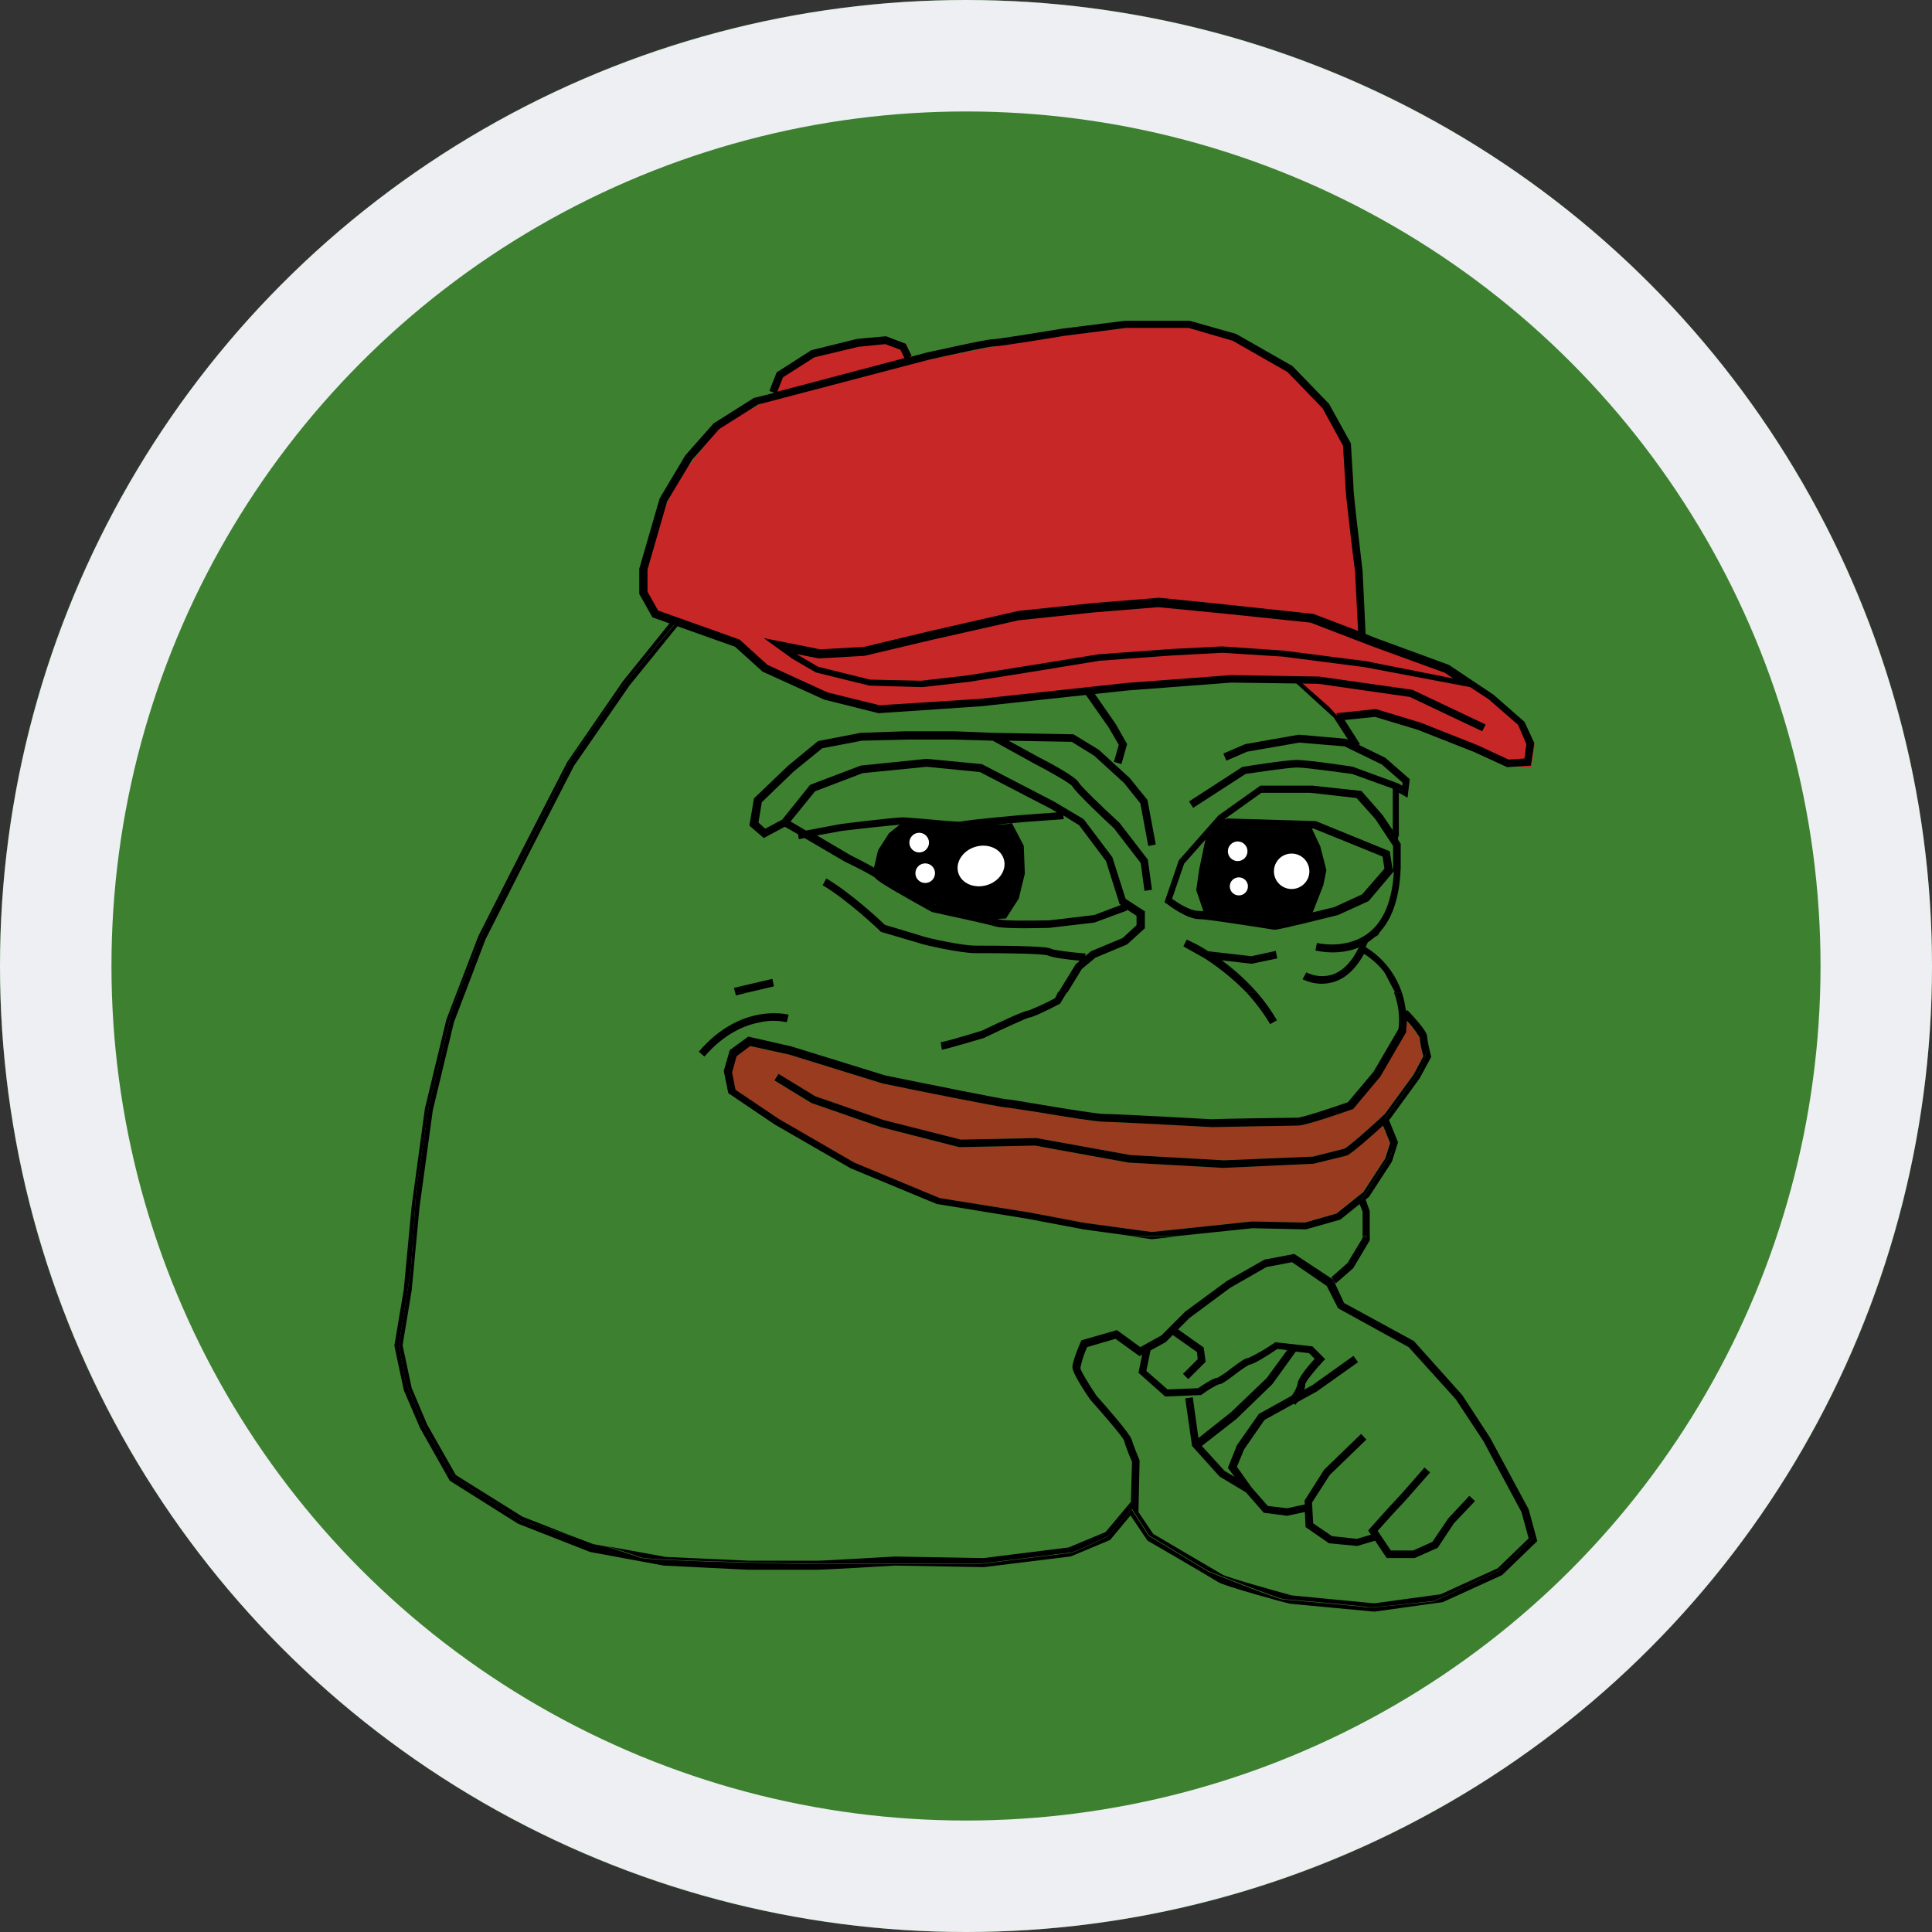 <svg width="26" height="26" viewBox="0 0 26 26" fill="none" xmlns="http://www.w3.org/2000/svg">
<rect x="0" y="0" width="26" height="26" fill="#333333" stroke="none"/>
<g clip-path="url(#clip0_2009_23895)">
<path d="M13 26C20.18 26 26 20.18 26 13C26 5.82 20.18 0 13 0C5.82 0 0 5.82 0 13C0 20.18 5.82 26 13 26Z" fill="#3D8130"/>
<path d="M17.951 17.235L17.946 17.23L17.951 17.235Z" fill="#3D8130"/>
<path d="M7.723 10.309L7.139 11.446L6.535 12.639L6.109 13.757L5.824 14.945L5.646 16.245L5.54 17.367L5.418 18.103L5.54 18.677L5.748 19.17L6.134 19.85L7.028 20.409L7.688 20.668C7.85 20.719 8.023 20.769 8.17 20.815L8.952 20.957L10.069 21.008H10.994C11.1 21.008 12.035 20.957 12.04 20.952L13.228 20.973L14.376 20.83L14.873 20.622L15.214 20.216L15.229 19.678C15.209 19.632 15.143 19.459 15.122 19.393C15.107 19.348 14.879 19.078 14.67 18.845L14.665 18.84C14.574 18.708 14.427 18.479 14.427 18.403C14.427 18.327 14.518 18.103 14.538 18.063L14.548 18.043L15.026 17.905L15.341 18.134L15.625 17.977L15.945 17.657L16.503 17.245L17.011 16.956L17.413 16.88L17.941 17.24L17.905 17.2L18.123 17.006L18.327 16.671V16.321L18.286 16.219L18.027 16.428L17.565 16.56H17.555L16.844 16.544L15.813 16.651L15.488 16.687L15.239 16.651L14.574 16.56L13.822 16.418L12.609 16.219H12.604L11.441 15.737L10.42 15.148L9.795 14.726L9.734 14.427L9.816 14.148L10.065 13.965L10.643 14.097L11.908 14.488C12.527 14.615 13.472 14.803 13.533 14.808C13.563 14.808 13.685 14.828 13.99 14.879C14.315 14.93 14.762 15.006 14.853 15.006C15.011 15.006 16.224 15.072 16.295 15.077C16.361 15.077 17.346 15.056 17.453 15.056C17.524 15.056 17.905 14.93 18.134 14.848L18.479 14.437L18.809 13.863C18.829 13.696 18.809 13.528 18.748 13.371C18.667 13.157 18.515 12.975 18.322 12.853C18.22 13.046 18.088 13.168 17.936 13.223C17.88 13.244 17.814 13.254 17.753 13.254C17.661 13.254 17.57 13.233 17.494 13.193L17.544 13.101C17.656 13.157 17.783 13.168 17.905 13.127C18.042 13.076 18.159 12.954 18.25 12.766C18.139 12.807 18.017 12.832 17.895 12.832C17.819 12.832 17.743 12.827 17.666 12.807L17.677 12.756L17.687 12.705C17.692 12.705 18.083 12.802 18.377 12.573C18.585 12.416 18.702 12.132 18.723 11.741L18.382 12.142L17.971 12.33C17.788 12.375 17.179 12.528 17.123 12.528C17.103 12.528 17.021 12.518 16.823 12.482C16.575 12.441 16.204 12.385 16.107 12.385C15.935 12.385 15.691 12.198 15.666 12.177L15.635 12.157L15.828 11.593L16.361 10.989L16.925 10.588H17.626L18.286 10.659L18.57 10.984L18.707 11.187V10.639L18.159 10.441C18.098 10.43 17.555 10.354 17.423 10.354C17.296 10.354 16.808 10.43 16.727 10.441L16.021 10.898L15.965 10.811L16.686 10.344H16.697C16.722 10.339 17.27 10.253 17.418 10.253C17.56 10.253 18.149 10.339 18.174 10.344L18.184 10.349L18.779 10.568L18.834 10.598L18.84 10.557L18.56 10.314L18.057 10.07L17.448 10.019L16.747 10.141L16.468 10.263L16.427 10.166L16.722 10.039L17.443 9.912L18.083 9.968L18.108 9.983L17.915 9.684L17.372 9.207L17.377 9.201L15.264 9.262C15.264 9.262 14.99 9.298 14.675 9.339L14.975 9.77L15.127 10.039L15.051 10.309L14.95 10.278L15.016 10.05L14.884 9.821L14.564 9.359L14.584 9.344C14.188 9.394 13.766 9.445 13.741 9.445C13.695 9.445 11.999 9.572 11.928 9.572C11.786 9.562 11.644 9.547 11.507 9.516C11.481 9.501 10.349 9.09 10.308 9.064C10.268 9.039 9.871 8.658 9.871 8.658L9.1 8.419L8.424 9.252L7.723 10.309ZM15.965 12.639C16.067 12.685 16.158 12.741 16.255 12.797L16.834 12.863L17.164 12.792L17.184 12.893L16.839 12.964L16.438 12.919C16.61 13.046 16.768 13.188 16.91 13.35C17.011 13.467 17.103 13.594 17.179 13.726L17.087 13.777C16.996 13.624 16.89 13.477 16.762 13.35C16.595 13.178 16.407 13.02 16.204 12.893L15.909 12.726L15.965 12.639ZM10.161 10.74L10.623 10.298L11.024 9.968L11.598 9.857L12.202 9.836H12.847L13.38 9.857L14.462 9.877L14.802 10.085L15.219 10.466L15.457 10.76L15.569 11.36L15.468 11.38L15.361 10.806L15.143 10.532L14.741 10.166L14.437 9.978L13.589 9.963L13.959 10.166C14.157 10.268 14.498 10.451 14.533 10.527C14.559 10.568 14.828 10.832 15.077 11.065L15.082 11.07L15.463 11.563L15.518 11.969L15.417 11.984L15.366 11.608L15.005 11.141C14.879 11.024 14.482 10.649 14.447 10.578C14.416 10.537 14.152 10.385 13.919 10.263L13.375 9.963L12.852 9.948H12.213L11.613 9.963L11.08 10.065L10.699 10.374L10.268 10.791L10.222 11.065L10.313 11.146L10.542 11.024L10.918 10.557L11.598 10.298L12.482 10.207L13.228 10.278L14.198 10.781L14.599 11.019L14.985 11.532L15.163 12.091L15.422 12.258V12.487L15.183 12.705L14.757 12.883L14.574 13.035L14.381 13.35L14.284 13.508L14.274 13.513C14.147 13.579 13.924 13.696 13.863 13.696C13.817 13.706 13.533 13.833 13.279 13.96L13.254 13.965C13.233 13.97 12.786 14.107 12.675 14.127L12.659 14.026C12.756 14.01 13.177 13.883 13.218 13.868C13.472 13.746 13.787 13.599 13.843 13.599C13.964 13.553 14.081 13.498 14.198 13.431L14.244 13.355L14.477 12.975L14.533 12.929C14.371 12.914 14.157 12.888 14.102 12.858C14.076 12.848 13.924 12.827 13.127 12.827C12.928 12.827 12.461 12.721 12.395 12.7C12.345 12.685 11.867 12.543 11.862 12.543L11.852 12.538L11.842 12.528C11.837 12.523 11.395 12.101 11.07 11.913L11.121 11.822C11.435 12.005 11.837 12.38 11.908 12.446C11.984 12.467 12.38 12.589 12.431 12.604C12.487 12.624 12.944 12.726 13.127 12.726C14.086 12.726 14.127 12.751 14.152 12.771C14.188 12.792 14.416 12.817 14.609 12.832L14.604 12.868L14.681 12.802L15.107 12.624L15.295 12.451V12.325L15.163 12.238L15.168 12.253L14.726 12.416L14.117 12.487C14.086 12.487 13.954 12.492 13.807 12.492C13.634 12.492 13.447 12.487 13.391 12.467C13.309 12.441 12.796 12.33 12.543 12.274H12.537L12.532 12.269C12.213 12.096 11.816 11.878 11.786 11.822C11.761 11.791 11.562 11.69 11.395 11.608H11.39L10.826 11.278L10.75 11.294L10.74 11.228L10.562 11.126L10.288 11.273L10.095 11.106L10.161 10.74ZM10.395 13.173L10.42 13.274L10.075 13.355L9.902 13.396L9.892 13.355L9.877 13.294L10.395 13.173ZM10.613 13.655L10.588 13.757C10.471 13.731 10.349 13.736 10.232 13.757C10.039 13.792 9.755 13.904 9.48 14.219L9.404 14.153C9.968 13.492 10.588 13.645 10.613 13.655Z" fill="#3D8130"/>
<path d="M11.309 11.086C11.339 11.081 12.06 10.994 12.152 10.994C12.187 10.994 12.289 11.004 12.421 11.014C12.598 11.03 12.898 11.055 12.944 11.05C13.015 11.03 13.726 10.969 13.807 10.959L14.229 10.928L14.142 10.877L13.193 10.385L12.477 10.314L11.613 10.4L10.973 10.644L10.648 11.05L10.857 11.172L11.309 11.086Z" fill="#3D8130"/>
<path d="M13.813 11.065C13.498 11.096 13.015 11.141 12.965 11.152C12.919 11.162 12.756 11.152 12.411 11.121C12.294 11.111 12.183 11.101 12.152 11.101C12.081 11.101 11.533 11.167 11.324 11.187L10.989 11.248L11.446 11.517C11.588 11.583 11.832 11.705 11.873 11.766C11.914 11.806 12.259 12.005 12.579 12.177C12.66 12.193 13.33 12.34 13.432 12.375C13.503 12.401 13.894 12.396 14.123 12.39L14.722 12.319L15.082 12.182L15.062 12.172L14.879 11.593L14.519 11.111L14.305 10.984L14.31 11.035L13.813 11.065Z" fill="#3D8130"/>
<path d="M18.505 11.025L18.251 10.74L17.631 10.669H16.971L16.438 11.05L15.93 11.624L15.768 12.096C15.849 12.157 16.011 12.259 16.118 12.259C16.225 12.259 16.57 12.315 16.849 12.36C16.981 12.38 17.113 12.401 17.134 12.401C17.179 12.396 17.657 12.279 17.951 12.208L18.327 12.035L18.627 11.69L18.601 11.527L17.677 11.152L16.494 11.116L16.499 11.014L17.702 11.05L18.698 11.456L18.738 11.715C18.738 11.7 18.738 11.685 18.738 11.67V11.385L18.505 11.025Z" fill="#3D8130"/>
<path d="M17.398 16.981L17.052 17.047L16.565 17.326L16.016 17.733L15.864 17.885L16.209 18.129L16.235 18.322L16.001 18.555L15.93 18.484L16.128 18.286L16.118 18.19L15.793 17.961L15.697 18.058L15.493 18.169L15.438 18.444L15.722 18.692L16.133 18.677C16.209 18.621 16.336 18.54 16.397 18.535C16.458 18.5 16.519 18.459 16.575 18.413C16.712 18.307 16.768 18.271 16.809 18.271C16.93 18.21 17.047 18.144 17.159 18.068L17.174 18.058L17.672 18.114L17.845 18.286L17.809 18.322C17.702 18.439 17.581 18.591 17.575 18.627C17.575 18.652 17.57 18.677 17.56 18.698L17.677 18.632L18.225 18.241L18.286 18.327L17.728 18.723L17.469 18.865C17.459 18.88 17.448 18.896 17.443 18.901L17.423 18.886L17.027 19.104L16.753 19.5L16.656 19.733L16.854 20.013L17.073 20.262L17.332 20.292L17.57 20.241L17.565 20.191L17.829 19.774L18.327 19.292L18.398 19.368L17.905 19.845L17.667 20.216L17.682 20.495L17.936 20.668L18.271 20.703L18.459 20.648L18.423 20.592L18.449 20.561C18.459 20.546 18.733 20.236 18.789 20.186C18.83 20.145 19.063 19.876 19.18 19.744L19.256 19.81C19.241 19.825 18.916 20.206 18.86 20.257C18.82 20.297 18.622 20.516 18.55 20.597L18.728 20.861H19.028L19.287 20.744L19.5 20.429L19.784 20.125L19.86 20.196L19.576 20.495L19.358 20.825L19.048 20.962H18.672L18.515 20.729L18.276 20.8L17.895 20.764L17.581 20.546L17.57 20.343L17.332 20.394L17.017 20.353L16.778 20.079L16.423 19.866L16.052 19.454L15.96 18.814L16.062 18.799L16.138 19.348L16.58 18.997L17.057 18.54L17.332 18.164L17.2 18.149C17.052 18.246 16.88 18.352 16.819 18.363C16.758 18.398 16.697 18.439 16.641 18.484C16.499 18.591 16.443 18.627 16.407 18.627C16.331 18.662 16.255 18.708 16.189 18.759L16.174 18.769L15.691 18.789L15.331 18.469L15.382 18.225L15.346 18.246L15.021 18.012L14.64 18.124C14.6 18.215 14.569 18.307 14.549 18.403C14.554 18.444 14.666 18.632 14.767 18.779C14.904 18.931 15.219 19.292 15.239 19.368C15.255 19.424 15.321 19.586 15.346 19.647L15.351 19.657L15.336 20.348L15.534 20.642C15.636 20.703 16.382 21.14 16.468 21.191C16.529 21.227 17.068 21.379 17.398 21.47L18.51 21.577L19.404 21.455L20.17 21.105L20.587 20.703L20.49 20.348L19.977 19.393L19.607 18.83L18.962 18.129L18.012 17.606L17.87 17.301L17.398 16.981Z" fill="#3D8130"/>
<path d="M18.205 14.925L18.19 14.93C18.088 14.965 17.57 15.148 17.459 15.148C17.352 15.148 16.311 15.163 16.301 15.168C16.286 15.168 15.016 15.097 14.859 15.097C14.757 15.097 14.346 15.031 13.98 14.97C13.777 14.935 13.569 14.904 13.539 14.904C13.467 14.904 12.152 14.635 11.888 14.584H11.883L10.619 14.193L10.09 14.077L9.908 14.214L9.847 14.432L9.892 14.666L10.481 15.062L11.492 15.646L12.64 16.123L13.843 16.316L14.595 16.458L15.494 16.58L16.844 16.438H16.849L17.555 16.453L17.982 16.331L18.342 16.042L18.637 15.59L18.703 15.382L18.606 15.148C18.18 15.534 18.134 15.549 18.109 15.554L17.672 15.661L16.458 15.717H16.453L15.184 15.646L13.924 15.417L12.909 15.438H12.904L11.848 15.168L10.913 14.843L10.415 14.539L10.471 14.452L10.964 14.752L11.883 15.072L12.924 15.336L13.94 15.316H13.945L15.204 15.544L16.463 15.615L17.667 15.565L18.088 15.458C18.114 15.448 18.256 15.336 18.556 15.062C18.596 15.026 18.622 15.001 18.632 14.991L19.018 14.463L19.15 14.214C19.13 14.127 19.109 14.046 19.099 13.96C19.048 13.879 18.992 13.807 18.926 13.736C18.926 13.782 18.926 13.828 18.916 13.873V13.884L18.566 14.488L18.205 14.925Z" fill="#983B1F"/>
<path d="M20.572 20.312L20.053 19.348L19.678 18.774L19.028 18.048L18.088 17.535L17.951 17.24L17.926 17.256C17.926 17.256 18.012 17.57 18.073 17.601C18.134 17.631 18.947 18.048 18.987 18.068C19.028 18.088 19.734 18.931 19.734 18.931L20.302 19.922L20.643 20.683C20.643 20.683 20.206 21.13 20.18 21.135C20.155 21.14 19.312 21.552 19.287 21.552C19.261 21.552 18.444 21.643 18.398 21.633C18.352 21.618 17.347 21.531 17.271 21.526C17.189 21.521 16.26 21.15 16.26 21.15L15.458 20.668L15.229 20.312L14.909 20.673C14.909 20.673 14.457 20.902 14.396 20.902C14.335 20.902 13.229 21.049 13.142 21.049H10.913C10.913 21.049 8.709 21.008 8.613 20.962C8.582 20.947 8.404 20.891 8.171 20.815L7.983 20.78L7.688 20.668C7.328 20.556 7.003 20.46 7.003 20.46L6.094 19.871C6.094 19.871 5.713 19.21 5.698 19.175C5.682 19.14 5.449 18.586 5.449 18.561C5.449 18.535 5.368 18.093 5.368 18.093L5.53 17.083L5.601 16.021L5.774 14.864C5.774 14.864 6.063 13.701 6.068 13.65C6.073 13.594 6.541 12.447 6.541 12.447L7.033 11.558L7.683 10.217L8.399 9.207L9.095 8.379L9.141 8.394L9.059 8.328L8.384 9.166L7.632 10.258L7.043 11.405L6.439 12.594L6.007 13.721L5.718 14.919L5.54 16.23L5.434 17.352L5.307 18.109L5.434 18.708L5.652 19.216L6.053 19.927L6.972 20.506L7.942 20.886L8.932 21.069L10.065 21.125H10.989C11.096 21.125 11.984 21.074 12.04 21.069L13.234 21.09H13.239L14.402 20.947H14.407L14.94 20.724L15.214 20.394L15.443 20.734L15.453 20.739C15.463 20.744 16.311 21.237 16.397 21.293C16.489 21.348 17.266 21.562 17.357 21.582L18.494 21.689L19.409 21.562H19.414L20.206 21.201L20.216 21.196L20.688 20.739L20.572 20.312Z" fill="black"/>
<path d="M8.399 9.207L7.683 10.217L7.033 11.558L6.54 12.447C6.54 12.447 6.073 13.594 6.068 13.65C6.063 13.706 5.773 14.864 5.773 14.864L5.601 16.021L5.53 17.083L5.367 18.093C5.367 18.093 5.448 18.535 5.448 18.561C5.448 18.586 5.682 19.14 5.697 19.175C5.713 19.21 6.093 19.871 6.093 19.871L7.002 20.46C7.002 20.46 7.327 20.556 7.688 20.668L7.028 20.409L6.134 19.85L5.748 19.17L5.54 18.677L5.418 18.104L5.54 17.367L5.646 16.245L5.824 14.945L6.109 13.757L6.535 12.639L7.139 11.446L7.723 10.309L8.47 9.227L9.145 8.394L9.1 8.379L8.399 9.207Z" fill="black"/>
<path d="M17.418 16.875L17.017 16.951L16.509 17.24L15.95 17.651L15.63 17.971L15.346 18.129L15.031 17.9L14.554 18.037L14.544 18.058C14.523 18.103 14.432 18.322 14.432 18.398C14.432 18.474 14.584 18.708 14.671 18.835L14.676 18.84C14.884 19.073 15.113 19.343 15.128 19.388C15.143 19.454 15.214 19.627 15.234 19.673L15.219 20.211L14.879 20.617L14.381 20.825L13.234 20.968L12.045 20.947C12.035 20.947 11.101 21.003 10.999 21.003H10.075L8.958 20.952L8.176 20.81C8.404 20.881 8.587 20.942 8.618 20.957C8.709 21.003 10.918 21.044 10.918 21.044H13.147C13.234 21.044 14.346 20.896 14.402 20.896C14.463 20.896 14.915 20.668 14.915 20.668L15.234 20.307L15.463 20.663L16.265 21.145C16.265 21.145 17.195 21.511 17.276 21.521C17.357 21.526 18.357 21.612 18.403 21.628C18.449 21.643 19.266 21.546 19.292 21.546C19.317 21.546 20.16 21.14 20.186 21.13C20.211 21.125 20.648 20.678 20.648 20.678L20.307 19.916L19.739 18.926C19.739 18.926 19.033 18.083 18.992 18.063C18.952 18.043 18.139 17.626 18.078 17.596C18.017 17.565 17.931 17.25 17.931 17.25L17.956 17.235V17.23L17.418 16.875ZM18.007 17.606L18.957 18.129L19.591 18.83L19.962 19.393L20.475 20.348L20.572 20.703L20.155 21.105L19.388 21.455L18.494 21.577L17.382 21.47C17.052 21.379 16.514 21.227 16.453 21.191C16.367 21.14 15.62 20.703 15.519 20.642L15.321 20.348L15.336 19.657V19.652C15.31 19.591 15.245 19.429 15.229 19.373C15.209 19.297 14.894 18.936 14.757 18.784C14.655 18.631 14.539 18.444 14.539 18.408C14.559 18.312 14.589 18.22 14.63 18.129L15.011 18.017L15.336 18.251L15.371 18.23L15.321 18.474L15.681 18.794L16.164 18.774L16.179 18.764C16.245 18.713 16.321 18.667 16.397 18.631C16.438 18.631 16.489 18.596 16.631 18.489C16.687 18.444 16.748 18.403 16.809 18.367C16.869 18.362 17.047 18.251 17.189 18.154L17.322 18.169L17.047 18.545L16.57 19.002L16.128 19.353L16.052 18.804L15.95 18.819L16.042 19.459L16.413 19.871L16.768 20.084L17.007 20.358L17.322 20.399L17.56 20.348L17.57 20.551L17.885 20.769L18.266 20.805L18.505 20.734L18.662 20.968H19.038L19.348 20.83L19.566 20.5L19.85 20.201L19.774 20.13L19.49 20.434L19.277 20.749L19.018 20.866H18.718L18.54 20.602C18.611 20.521 18.809 20.302 18.85 20.262C18.906 20.206 19.231 19.83 19.246 19.815L19.17 19.749C19.053 19.886 18.82 20.15 18.779 20.191C18.723 20.246 18.449 20.556 18.439 20.566L18.413 20.597L18.449 20.653L18.261 20.709L17.926 20.673L17.672 20.5L17.657 20.221L17.895 19.85L18.388 19.373L18.317 19.297L17.819 19.779L17.555 20.196L17.56 20.246L17.322 20.297L17.062 20.267L16.844 20.018L16.646 19.739L16.743 19.505L17.017 19.109L17.413 18.89L17.433 18.906C17.438 18.896 17.448 18.886 17.459 18.87L17.718 18.728L18.276 18.332L18.215 18.246L17.667 18.637L17.55 18.703C17.56 18.682 17.565 18.657 17.565 18.631C17.57 18.591 17.692 18.444 17.799 18.327L17.834 18.291L17.662 18.119L17.164 18.063L17.149 18.073C17.037 18.149 16.92 18.22 16.798 18.276C16.758 18.276 16.702 18.317 16.565 18.418C16.509 18.464 16.448 18.505 16.387 18.54C16.326 18.545 16.204 18.627 16.123 18.682L15.712 18.698L15.427 18.449L15.483 18.174L15.686 18.063L15.783 17.966L16.108 18.195L16.118 18.291L15.92 18.489L15.991 18.56L16.225 18.327L16.199 18.134L15.854 17.89L16.006 17.738L16.555 17.331L17.042 17.052L17.387 16.986L17.855 17.306L18.007 17.606ZM16.616 19.876L16.479 19.794L16.174 19.459L16.641 19.094L17.123 18.627L17.438 18.19L17.616 18.21L17.692 18.286C17.596 18.393 17.464 18.55 17.464 18.621C17.448 18.682 17.418 18.738 17.382 18.784L16.941 19.028L16.646 19.449L16.524 19.754L16.616 19.876Z" fill="black"/>
<path d="M17.86 9.527L18.119 9.867C18.119 9.867 18.246 10.065 18.292 10.08C18.337 10.095 18.759 10.339 18.759 10.339L18.931 10.532L18.896 10.644L18.764 10.603L18.784 11.258H18.825V10.669L18.942 10.735L18.972 10.486L18.642 10.197L18.287 10.024L18.302 10.014L18.027 9.582L17.474 9.095L17.413 9.166H17.469L17.86 9.527Z" fill="black"/>
<path d="M18.723 12.203C18.723 12.203 18.535 12.578 18.515 12.589C18.495 12.604 18.327 12.675 18.327 12.675L18.342 12.766C18.419 12.822 18.495 12.883 18.561 12.949C18.571 12.964 18.683 13.188 18.774 13.355H18.865C18.779 13.101 18.606 12.883 18.378 12.746C18.388 12.726 18.398 12.7 18.408 12.68C18.424 12.67 18.444 12.66 18.459 12.644C18.708 12.457 18.835 12.132 18.85 11.675V11.355L18.789 11.263L18.805 11.756L18.723 12.203Z" fill="black"/>
<path d="M17.951 9.659L18.144 9.958L18.119 9.943L17.479 9.887L16.758 10.014L16.463 10.141L16.504 10.237L16.783 10.116L17.484 9.994L18.093 10.044L18.596 10.288L18.875 10.532L18.87 10.573L18.814 10.542L18.22 10.324L18.21 10.319C18.185 10.314 17.601 10.227 17.453 10.227C17.306 10.227 16.758 10.314 16.732 10.319H16.722L16.001 10.786L16.057 10.872L16.763 10.415C16.844 10.405 17.331 10.329 17.458 10.329C17.59 10.329 18.134 10.41 18.195 10.415L18.743 10.613V11.172L18.606 10.969L18.322 10.644L17.662 10.573H16.961L16.397 10.974L15.864 11.578L15.671 12.142L15.701 12.162C15.727 12.182 15.97 12.37 16.143 12.37C16.24 12.37 16.615 12.431 16.859 12.467C17.057 12.497 17.139 12.512 17.159 12.512C17.215 12.512 17.824 12.36 18.007 12.314L18.418 12.127L18.758 11.725C18.738 12.116 18.621 12.401 18.413 12.558C18.113 12.787 17.723 12.69 17.723 12.69L17.712 12.741L17.702 12.792C17.778 12.807 17.855 12.817 17.931 12.817C18.052 12.817 18.174 12.797 18.286 12.751C18.195 12.939 18.078 13.061 17.941 13.112C17.824 13.152 17.692 13.142 17.58 13.086L17.529 13.178C17.611 13.218 17.702 13.239 17.788 13.239C17.849 13.239 17.91 13.228 17.971 13.208C18.124 13.152 18.251 13.03 18.357 12.837C18.55 12.959 18.703 13.142 18.784 13.355H18.799C18.713 13.188 18.596 12.964 18.586 12.949C18.515 12.883 18.444 12.822 18.367 12.766L18.352 12.675C18.352 12.675 18.52 12.604 18.54 12.589C18.56 12.573 18.748 12.203 18.748 12.203L18.829 11.761L18.814 11.268L18.794 10.613L18.926 10.654L18.962 10.542L18.789 10.349C18.789 10.349 18.367 10.1 18.322 10.09C18.276 10.075 18.149 9.877 18.149 9.877L17.89 9.537L17.494 9.181H17.438L17.433 9.186L17.951 9.659ZM18.743 11.715L18.703 11.456L17.707 11.05L16.504 11.014L16.499 11.116L17.682 11.152L18.606 11.527L18.631 11.69L18.332 12.035L17.956 12.208C17.662 12.279 17.184 12.396 17.139 12.401C17.118 12.401 16.986 12.38 16.854 12.36C16.575 12.314 16.23 12.258 16.123 12.258C16.021 12.258 15.859 12.157 15.773 12.096L15.935 11.624L16.443 11.05L16.976 10.669H17.636L18.256 10.74L18.51 11.024L18.748 11.385V11.669C18.743 11.685 18.743 11.7 18.743 11.715Z" fill="black"/>
<path d="M15.499 16.677L15.824 16.641H15.25L15.499 16.677Z" fill="black"/>
<path d="M18.388 16.661C18.373 16.687 18.078 17.164 18.078 17.164L17.946 17.235L17.977 17.271L18.21 17.068L18.434 16.692V16.641H18.388C18.393 16.651 18.393 16.656 18.388 16.661Z" fill="black"/>
<path d="M18.388 16.661C18.388 16.656 18.393 16.646 18.393 16.641H18.337V16.661L18.134 16.997L17.916 17.19L17.952 17.23L17.957 17.235L18.089 17.164C18.084 17.164 18.378 16.692 18.388 16.661Z" fill="black"/>
<path d="M18.875 13.548L18.921 13.614C18.91 13.528 18.895 13.442 18.865 13.355H18.773C18.829 13.462 18.875 13.548 18.875 13.548Z" fill="black"/>
<path d="M19.205 14.117C19.2 14.143 19.139 14.346 19.124 14.376C19.109 14.412 18.631 15.067 18.631 15.067L18.743 15.295C18.743 15.295 18.764 15.458 18.748 15.483C18.733 15.509 18.311 16.164 18.311 16.164L18.378 16.347C18.378 16.347 18.393 16.575 18.388 16.646H18.433V16.296L18.378 16.143L18.423 16.108L18.733 15.631L18.814 15.372L18.692 15.072C18.703 15.062 18.708 15.057 18.708 15.057L19.104 14.513L19.261 14.224L19.256 14.204C19.236 14.122 19.215 14.036 19.205 13.95C19.205 13.929 19.205 13.873 18.941 13.594L18.921 13.615L19.078 13.838C19.078 13.838 19.21 14.092 19.205 14.117Z" fill="black"/>
<path d="M18.774 13.355H18.759C18.82 13.513 18.84 13.681 18.82 13.848L18.485 14.422L18.14 14.833C17.906 14.915 17.525 15.041 17.459 15.041C17.352 15.041 16.367 15.057 16.301 15.062C16.225 15.057 15.016 14.991 14.859 14.991C14.768 14.991 14.321 14.919 13.996 14.864C13.696 14.813 13.569 14.793 13.539 14.793C13.473 14.787 12.533 14.6 11.914 14.473L10.649 14.082L10.07 13.95L9.821 14.132L9.74 14.412L9.801 14.711L10.426 15.133L11.447 15.722L12.609 16.204H12.614L13.828 16.402L14.58 16.544L15.245 16.636H15.824L16.855 16.529L17.566 16.544H17.576L18.038 16.413L18.297 16.204L18.337 16.306V16.636H18.393C18.398 16.565 18.383 16.336 18.383 16.336L18.317 16.154C18.317 16.154 18.739 15.498 18.754 15.473C18.769 15.448 18.749 15.285 18.749 15.285L18.637 15.057C18.637 15.057 19.119 14.402 19.13 14.366C19.145 14.331 19.201 14.132 19.211 14.107C19.216 14.082 19.084 13.828 19.084 13.828L18.927 13.604L18.881 13.538C18.876 13.548 18.83 13.462 18.774 13.355ZM18.922 13.873C18.927 13.828 18.932 13.782 18.932 13.736C18.998 13.802 19.053 13.879 19.104 13.96C19.114 14.046 19.13 14.132 19.155 14.214L19.023 14.463L18.637 14.991C18.627 15.001 18.596 15.026 18.561 15.062C18.261 15.336 18.124 15.443 18.094 15.458L17.672 15.565L16.469 15.615L15.209 15.544L13.95 15.316H13.945L12.929 15.336L11.888 15.072L10.969 14.752L10.477 14.452L10.421 14.539L10.918 14.843L11.853 15.168L12.909 15.438H12.914L13.93 15.417L15.189 15.646L16.459 15.717H16.464L17.677 15.661L18.114 15.554C18.134 15.549 18.185 15.534 18.612 15.148L18.708 15.382L18.642 15.59L18.348 16.042L17.987 16.331L17.561 16.453L16.855 16.438H16.85L15.499 16.58L14.6 16.458L13.848 16.316L12.645 16.123L11.497 15.646L10.487 15.062L9.898 14.666L9.852 14.432L9.913 14.214L10.096 14.077L10.624 14.193L11.888 14.584H11.893C12.157 14.64 13.468 14.904 13.544 14.904C13.569 14.904 13.782 14.94 13.986 14.97C14.351 15.031 14.762 15.097 14.864 15.097C15.021 15.097 16.291 15.168 16.306 15.168C16.316 15.168 17.357 15.148 17.464 15.148C17.576 15.148 18.094 14.965 18.195 14.93L18.21 14.925L18.576 14.488L18.927 13.884L18.922 13.873Z" fill="black"/>
<path d="M10.232 13.757C10.349 13.731 10.471 13.731 10.588 13.757L10.613 13.655C10.588 13.65 9.968 13.493 9.404 14.153L9.48 14.219C9.755 13.899 10.039 13.792 10.232 13.757Z" fill="black"/>
<path d="M10.07 13.355L10.415 13.274L10.395 13.173L9.877 13.294L9.892 13.355H10.07Z" fill="black"/>
<path d="M9.903 13.396L10.07 13.355H9.893L9.903 13.396Z" fill="black"/>
<path d="M16.214 12.898C16.417 13.03 16.605 13.183 16.773 13.355H16.915C16.773 13.193 16.615 13.051 16.443 12.924L16.844 12.97L17.189 12.898L17.169 12.797L16.839 12.868L16.26 12.802C16.169 12.741 16.072 12.69 15.97 12.645L15.925 12.736L16.214 12.898Z" fill="black"/>
<path d="M17.093 13.782L17.185 13.731C17.109 13.599 17.017 13.472 16.916 13.355H16.773C16.895 13.488 17.002 13.63 17.093 13.782Z" fill="black"/>
<path d="M10.562 11.126L10.74 11.228L10.75 11.294L10.826 11.278L11.39 11.608H11.395C11.563 11.69 11.761 11.791 11.786 11.822C11.822 11.873 12.213 12.091 12.533 12.269L12.538 12.274H12.543C12.802 12.33 13.31 12.441 13.391 12.467C13.452 12.487 13.64 12.492 13.807 12.492C13.954 12.492 14.092 12.487 14.117 12.487L14.726 12.416L15.168 12.253L15.163 12.238L15.295 12.325V12.451L15.107 12.624L14.681 12.802L14.604 12.868L14.61 12.832C14.417 12.817 14.188 12.787 14.152 12.771C14.127 12.756 14.086 12.726 13.127 12.726C12.944 12.726 12.487 12.624 12.431 12.604C12.38 12.589 11.984 12.467 11.908 12.446C11.842 12.38 11.441 12.01 11.121 11.822L11.07 11.913C11.4 12.106 11.842 12.523 11.842 12.528L11.852 12.538L11.862 12.543C11.867 12.543 12.345 12.685 12.396 12.7C12.456 12.721 12.924 12.827 13.127 12.827C13.924 12.827 14.071 12.848 14.102 12.858C14.158 12.888 14.371 12.914 14.533 12.929L14.477 12.975L14.244 13.355H14.366L14.559 13.04L14.742 12.888L15.168 12.71L15.407 12.492V12.264L15.148 12.096L14.97 11.537L14.584 11.024L14.183 10.786L13.213 10.283L12.467 10.212L11.583 10.303L10.902 10.562L10.527 11.03L10.298 11.152L10.207 11.07L10.252 10.796L10.684 10.38L11.065 10.07L11.598 9.968L12.197 9.953H12.837L13.36 9.968L13.904 10.268C14.137 10.39 14.406 10.542 14.432 10.583C14.467 10.654 14.864 11.03 14.99 11.146L15.351 11.614L15.402 11.989L15.503 11.974L15.447 11.568L15.067 11.075L15.062 11.07C14.813 10.842 14.544 10.578 14.518 10.532C14.483 10.456 14.142 10.273 13.944 10.171L13.574 9.968L14.422 9.983L14.726 10.171L15.127 10.537L15.346 10.811L15.453 11.385L15.554 11.365L15.442 10.765L15.204 10.471L14.787 10.09L14.447 9.882L13.365 9.862L12.832 9.841H12.187L11.583 9.862L11.009 9.973L10.608 10.303L10.146 10.745L10.085 11.111L10.278 11.278L10.562 11.126ZM14.523 11.106L14.884 11.588L15.067 12.167L15.087 12.177L14.726 12.314L14.127 12.385C13.899 12.39 13.508 12.396 13.437 12.37C13.335 12.335 12.665 12.193 12.583 12.172C12.264 11.999 11.913 11.802 11.877 11.761C11.837 11.705 11.593 11.583 11.451 11.512L10.994 11.243L11.329 11.182C11.537 11.156 12.086 11.096 12.157 11.096C12.187 11.096 12.299 11.106 12.416 11.116C12.761 11.146 12.924 11.156 12.969 11.146C13.02 11.136 13.502 11.085 13.817 11.06L14.315 11.024L14.31 10.974L14.523 11.106ZM10.969 10.649L11.608 10.405L12.472 10.319L13.188 10.39L14.137 10.882L14.224 10.933L13.802 10.964C13.721 10.969 13.01 11.035 12.939 11.055C12.893 11.065 12.599 11.035 12.416 11.019C12.284 11.009 12.182 10.999 12.147 10.999C12.055 10.999 11.334 11.085 11.304 11.091L10.847 11.177L10.639 11.055L10.969 10.649Z" fill="black"/>
<path d="M14.199 13.432C14.082 13.498 13.965 13.548 13.843 13.599C13.787 13.599 13.473 13.746 13.219 13.868C13.173 13.883 12.757 14.011 12.66 14.026L12.675 14.127C12.782 14.107 13.234 13.97 13.254 13.965L13.259 13.96C13.513 13.838 13.803 13.706 13.843 13.696C13.904 13.691 14.128 13.579 14.255 13.513L14.265 13.508L14.361 13.35H14.239L14.199 13.432Z" fill="black"/>
<path d="M14.686 9.273L14.62 9.318C14.651 9.313 14.681 9.313 14.711 9.308L14.686 9.273Z" fill="black"/>
<path d="M14.924 9.796L15.056 10.024L14.99 10.253L15.092 10.283L15.168 10.014L15.016 9.745L14.716 9.313C14.686 9.318 14.655 9.318 14.625 9.323L14.604 9.339L14.924 9.796Z" fill="black"/>
<path d="M18.033 9.674L18.485 9.628C18.485 9.628 19.612 9.963 19.658 10.009C19.703 10.055 20.272 10.303 20.272 10.303L20.607 10.334L20.653 10.029L20.404 9.674L19.688 9.146L18.87 8.75L18.358 8.572L18.175 5.982L17.743 5.337L17.098 4.809L16.265 4.398L15.402 4.382L13.777 4.585L12.284 4.88L12.198 4.626C12.081 4.596 11.964 4.575 11.848 4.56C11.761 4.56 10.969 4.804 10.969 4.804L10.486 5.058L10.385 5.352L9.694 5.733L9.136 6.434L8.816 7.109C8.816 7.109 8.653 7.785 8.653 7.825C8.653 7.866 8.74 8.237 8.801 8.262C8.862 8.287 9.313 8.409 9.313 8.409L9.908 8.704L10.766 9.201L11.832 9.552C11.832 9.552 12.843 9.481 12.944 9.481C13.046 9.481 14.569 9.318 14.656 9.318C14.742 9.318 16.413 9.186 16.458 9.186C16.504 9.186 17.499 9.171 17.499 9.171L17.895 9.521L18.033 9.674Z" fill="#C82727"/>
<path d="M17.636 11.111L17.768 11.39L17.85 11.71L17.809 11.913L17.636 12.355L17.088 12.447L16.204 12.289L16.098 11.979L16.138 11.7L16.23 11.258L16.458 11.004L16.605 11.086L17.581 11.111" fill="black"/>
<path d="M13.614 11.07L13.777 11.38L13.792 11.756L13.711 12.091L13.538 12.36L13.259 12.376L12.187 12.056L11.761 11.68L11.817 11.441L11.964 11.213L12.162 11.055L12.914 11.075C12.903 11.07 13.584 11.126 13.614 11.07Z" fill="black"/>
<path d="M20.516 9.714L20.099 9.349L19.5 8.948L18.515 8.587L18.378 8.531L18.337 7.683C18.287 7.267 18.215 6.637 18.215 6.586C18.215 6.515 18.18 5.997 18.18 5.977V5.967L17.885 5.434L17.393 4.926L16.636 4.494L16.006 4.316H15.143L14.295 4.423C13.955 4.479 13.422 4.565 13.361 4.565C13.269 4.565 12.558 4.728 12.477 4.743L12.228 4.809L12.269 4.789L12.188 4.626L11.924 4.525L11.538 4.56L10.918 4.713L10.451 5.012L10.354 5.261L10.421 5.286L10.162 5.352H10.151L9.603 5.698L9.222 6.129L8.877 6.708L8.603 7.653V7.993L8.78 8.308L9.892 8.704L10.263 9.039L11.091 9.415L11.822 9.598L13.188 9.506L15.164 9.293L16.57 9.186L17.738 9.202L18.972 9.379L19.947 9.841L19.993 9.75L19.008 9.283L17.753 9.105L16.57 9.085L15.158 9.191L13.183 9.405L11.837 9.491L11.136 9.318L10.329 8.948L9.953 8.607L8.856 8.216L8.714 7.963V7.663L8.978 6.749L9.313 6.19L9.679 5.774L10.202 5.444L12.508 4.839C12.807 4.773 13.31 4.662 13.371 4.662C13.462 4.662 14.234 4.535 14.32 4.52L15.153 4.413H15.996L16.59 4.586L17.327 5.007L17.799 5.495L18.073 5.997C18.083 6.185 18.109 6.536 18.109 6.586C18.109 6.657 18.221 7.592 18.236 7.693L18.276 8.491L17.677 8.262L16.494 8.135L15.6 8.044L14.722 8.115L13.706 8.221L12.523 8.491L11.634 8.704L11.04 8.739L10.278 8.587L10.664 8.866L10.979 9.049L11.7 9.227L12.406 9.247H12.411L13.041 9.176L13.93 9.034L14.798 8.892L15.773 8.821L16.448 8.785L17.261 8.836L18.363 8.978L19.785 9.247L20.033 9.41L20.43 9.755L20.541 10.014L20.516 10.207L20.302 10.222L19.886 10.029L19.119 9.725L18.515 9.542L17.987 9.598L17.997 9.699L18.505 9.648L19.079 9.821L19.84 10.121L20.282 10.324L20.602 10.303L20.648 9.999L20.516 9.714ZM10.461 5.271L10.537 5.078L10.959 4.809L11.553 4.667L11.914 4.631L12.117 4.707L12.172 4.819L10.461 5.271ZM18.378 8.897L17.266 8.755L16.443 8.699L15.763 8.734L14.783 8.805L13.904 8.948L13.015 9.09L12.396 9.161L11.71 9.146L11.01 8.973L10.715 8.8H10.71L11.02 8.861L11.634 8.826L12.533 8.613L13.706 8.348L14.717 8.242L15.585 8.171L16.469 8.257L17.637 8.379L18.469 8.699L19.444 9.054L19.556 9.13L18.378 8.897Z" fill="black"/>
<path d="M13.279 11.912C13.449 11.862 13.552 11.705 13.509 11.563C13.467 11.42 13.295 11.346 13.126 11.396C12.957 11.447 12.854 11.603 12.896 11.745C12.938 11.888 13.11 11.962 13.279 11.912Z" fill="white"/>
<path d="M12.451 11.883C12.524 11.883 12.583 11.824 12.583 11.751C12.583 11.678 12.524 11.619 12.451 11.619C12.378 11.619 12.319 11.678 12.319 11.751C12.319 11.824 12.378 11.883 12.451 11.883Z" fill="white"/>
<path d="M12.37 11.472C12.443 11.472 12.502 11.412 12.502 11.34C12.502 11.267 12.443 11.207 12.37 11.207C12.297 11.207 12.238 11.267 12.238 11.34C12.238 11.412 12.297 11.472 12.37 11.472Z" fill="white"/>
<path d="M16.672 12.05C16.739 12.05 16.794 11.996 16.794 11.928C16.794 11.861 16.739 11.807 16.672 11.807C16.604 11.807 16.55 11.861 16.55 11.928C16.55 11.996 16.604 12.05 16.672 12.05Z" fill="white"/>
<path d="M16.656 11.588C16.729 11.588 16.788 11.529 16.788 11.456C16.788 11.383 16.729 11.324 16.656 11.324C16.584 11.324 16.524 11.383 16.524 11.456C16.524 11.529 16.584 11.588 16.656 11.588Z" fill="white"/>
<path d="M17.382 11.964C17.514 11.964 17.621 11.857 17.621 11.726C17.621 11.594 17.514 11.487 17.382 11.487C17.25 11.487 17.144 11.594 17.144 11.726C17.144 11.857 17.25 11.964 17.382 11.964Z" fill="white"/>
<circle cx="13" cy="13" r="12.25" stroke="#EDEFF2" stroke-width="1.5"/>
</g>
<defs>
<clipPath id="clip0_2009_23895">
<rect width="26" height="26" fill="white"/>
</clipPath>
</defs>
</svg>
